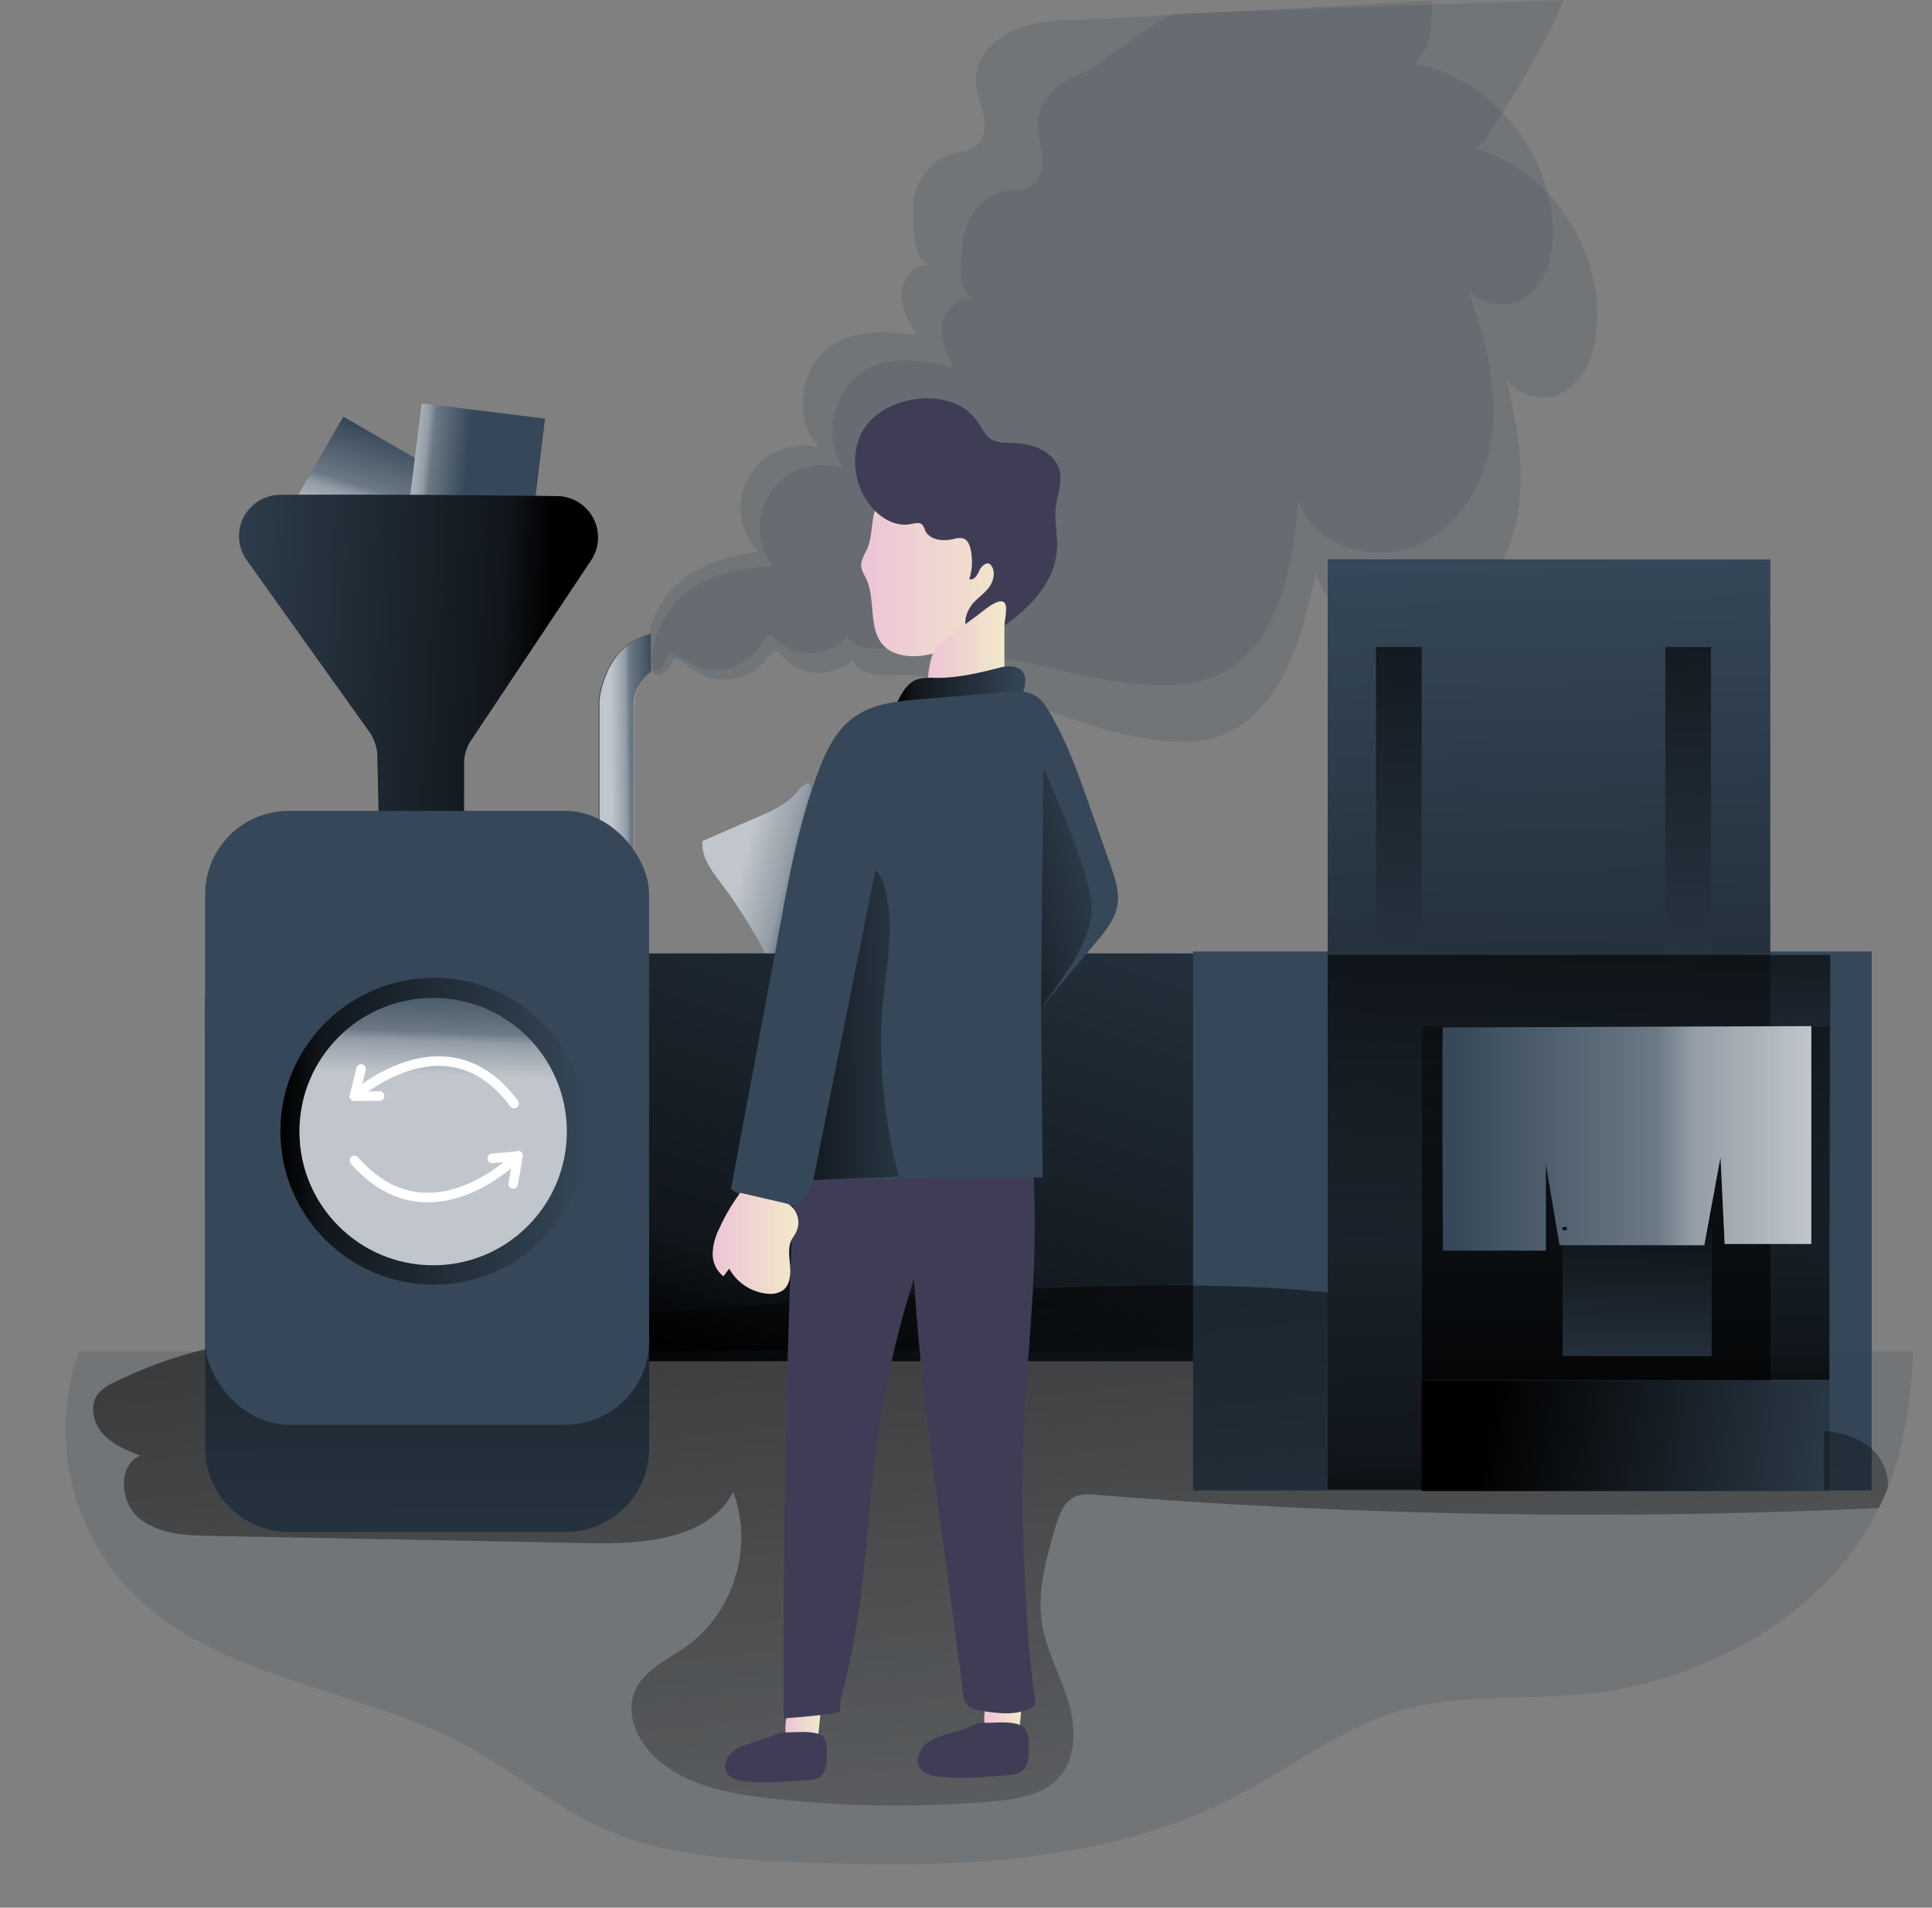 <svg id="Layer_1" data-name="Layer 1" xmlns="http://www.w3.org/2000/svg" xmlns:xlink="http://www.w3.org/1999/xlink" width="608.4" height="600.75" viewBox="0 0 608.4 600.75">
  <rect x="0" y="0" width="608.4" height="600.75" fill="#808080" stroke="none"/>
  <defs>
    <linearGradient id="linear-gradient" x1="364.14" y1="284.23" x2="323.03" y2="274.1" gradientUnits="userSpaceOnUse">
      <stop offset="0.02" stop-color="#fff" stop-opacity="0"/>
      <stop offset="0.58" stop-color="#fff" stop-opacity="0.39"/>
      <stop offset="0.68" stop-color="#fff" stop-opacity="0.68"/>
      <stop offset="1" stop-color="#fff"/>
    </linearGradient>
    <linearGradient id="linear-gradient-2" x1="295.85" y1="255.71" x2="281.49" y2="255.85" xlink:href="#linear-gradient"/>
    <linearGradient id="linear-gradient-3" x1="278.63" y1="452.85" x2="374.93" y2="169.6" gradientUnits="userSpaceOnUse">
      <stop offset="0.01"/>
      <stop offset="0.13" stop-opacity="0.69"/>
      <stop offset="1" stop-opacity="0"/>
    </linearGradient>
    <clipPath id="clip-path" transform="translate(-88.87 -2.38)">
      <path d="M114.09,348.24c.32,17.92,9.46,35.2,7.54,53-1.22,11.27-6.77,21.58-9.75,32.52a73.89,73.89,0,0,0,16.79,68.3c27.3,29.45,72.85,31.37,108.07,50.67,14.51,8,27.32,18.93,42.44,25.66,18.53,8.24,39.28,9.58,59.54,10.42,47.25,1.95,96.73,1.33,138.72-20.43,17.86-9.25,34.08-22.21,53.46-27.61,17.5-4.88,36.06-3.16,54.17-4.62,41.73-3.37,83.91-27.28,98.75-66.42,6.66-17.56,7.49-36.71,8.24-55.48,2.21-54.71,4.08-111.38-16.59-162.07-6.9-16.92-16.27-33-20.27-50.83-5.78-25.78.14-53.06-5.26-78.92-.82-3.94-2-8-4.65-11-3.59-4.06-9.19-5.51-14.17-7.66-27.66-11.92-37.33-45.73-57.56-68C551,10.9,515.39,1.32,481.88,2.89s-65.7,12.9-97.33,24.1L200.18,92.34C191,95.61,181.41,99.08,174.49,106c-5.83,5.82-9.25,13.57-12.2,21.26a245.81,245.81,0,0,0-14.75,119.49C151.91,283.5,113.4,311,114.09,348.24Z" fill="none"/>
    </clipPath>
    <linearGradient id="linear-gradient-4" x1="374.12" y1="225.7" x2="427.73" y2="692.37" xlink:href="#linear-gradient-3"/>
    <linearGradient id="linear-gradient-5" x1="211.61" y1="137.83" x2="202.04" y2="169.74" gradientTransform="translate(245.46 -92.81) rotate(60)" xlink:href="#linear-gradient"/>
    <linearGradient id="linear-gradient-6" x1="235.55" y1="158.37" x2="215.09" y2="156.31" gradientTransform="translate(366.07 -96.79) rotate(82.97)" xlink:href="#linear-gradient"/>
    <linearGradient id="linear-gradient-7" x1="336.19" y1="544.5" x2="347.5" y2="544.5" gradientUnits="userSpaceOnUse">
      <stop offset="0" stop-color="#ecc4d7"/>
      <stop offset="0.42" stop-color="#efd4d1"/>
      <stop offset="1" stop-color="#f2eac9"/>
    </linearGradient>
    <linearGradient id="linear-gradient-8" x1="398.8" y1="541.11" x2="411" y2="541.11" xlink:href="#linear-gradient-7"/>
    <linearGradient id="linear-gradient-9" x1="492.4" y1="500.45" x2="484.03" y2="176.9" xlink:href="#linear-gradient-3"/>
    <linearGradient id="linear-gradient-10" x1="500.28" y1="270.69" x2="496.89" y2="393.55" xlink:href="#linear-gradient-3"/>
    <linearGradient id="linear-gradient-11" x1="360.05" y1="417.41" x2="410.61" y2="417.41" gradientTransform="matrix(1, 0, 0, -1, 0, 598)" xlink:href="#linear-gradient-7"/>
    <linearGradient id="linear-gradient-12" x1="381.26" y1="389.89" x2="405.71" y2="389.89" gradientTransform="matrix(1, 0, 0, -1, 0, 598)" xlink:href="#linear-gradient-7"/>
    <linearGradient id="linear-gradient-13" x1="371.29" y1="222.44" x2="411.75" y2="222.44" xlink:href="#linear-gradient-3"/>
    <linearGradient id="linear-gradient-14" x1="313.27" y1="204.06" x2="340.34" y2="204.06" gradientTransform="matrix(1, 0, 0, -1, 0, 598)" xlink:href="#linear-gradient-7"/>
    <linearGradient id="linear-gradient-15" x1="260.62" y1="236.39" x2="138.14" y2="229.64" xlink:href="#linear-gradient-3"/>
    <linearGradient id="linear-gradient-16" x1="223.71" y1="301.87" x2="222.58" y2="590.19" xlink:href="#linear-gradient-3"/>
    <linearGradient id="linear-gradient-17" x1="88.3" y1="356.25" x2="184.9" y2="356.25" xlink:href="#linear-gradient-3"/>
    <linearGradient id="linear-gradient-18" x1="138.14" y1="305.93" x2="137.01" y2="338.59" xlink:href="#linear-gradient"/>
    <linearGradient id="linear-gradient-19" x1="443" y1="160.12" x2="437.09" y2="377.2" xlink:href="#linear-gradient-3"/>
    <linearGradient id="linear-gradient-20" x1="534.23" y1="155.47" x2="528.32" y2="372.55" xlink:href="#linear-gradient-3"/>
    <linearGradient id="linear-gradient-21" x1="510.51" y1="455.7" x2="515.02" y2="214.68" xlink:href="#linear-gradient-3"/>
    <linearGradient id="linear-gradient-22" x1="516.02" y1="379.94" x2="514.33" y2="461.59" xlink:href="#linear-gradient-3"/>
    <linearGradient id="linear-gradient-23" x1="543.09" y1="360.87" x2="659.27" y2="360.87" xlink:href="#linear-gradient"/>
    <linearGradient id="linear-gradient-24" x1="465.43" y1="444.81" x2="708.88" y2="483.16" gradientUnits="userSpaceOnUse">
      <stop offset="0.01"/>
      <stop offset="0.46" stop-opacity="0.18"/>
      <stop offset="0.52" stop-opacity="0.13"/>
      <stop offset="1" stop-opacity="0"/>
    </linearGradient>
    <linearGradient id="linear-gradient-25" x1="332.24" y1="325.56" x2="388.84" y2="324.72" xlink:href="#linear-gradient-3"/>
    <linearGradient id="linear-gradient-26" x1="385.17" y1="291.41" x2="444.52" y2="273.86" xlink:href="#linear-gradient-3"/>
  </defs>
  <title>Convert</title>
  <path d="M347.06,270.7c1.69-9.29-2.89-21.08-2.89-21.08-.9-1.3-2.8.2-3.8,1.5-3.2,4.3-8.4,6.6-13.3,8.7-5.7,2.5-11.3,4.9-17,7.4-.5,5,2.9,9.4,5.9,13.4a159.69,159.69,0,0,1,15.7,25.6S345.37,280,347.06,270.7Z" transform="translate(-88.87 -2.38)" fill="#354758"/>
  <path d="M347.06,270.7c1.69-9.29-2.89-21.08-2.89-21.08-.9-1.3-2.8.2-3.8,1.5-3.2,4.3-8.4,6.6-13.3,8.7-5.7,2.5-11.3,4.9-17,7.4-.5,5,2.9,9.4,5.9,13.4a159.69,159.69,0,0,1,15.7,25.6S345.37,280,347.06,270.7Z" transform="translate(-88.87 -2.38)" opacity="0.69" fill="url(#linear-gradient)" style="isolation: isolate"/>
  <path d="M277.37,294.9v-72s1.6-17.6,16.5-20.9v11.9s-5.5,4-5.5,10.1v82.4S280.67,319,277.37,294.9Z" transform="translate(-88.87 -2.38)" fill="#354758"/>
  <path d="M277.65,294.83v-72s1.6-17.6,16.5-20.9v11.9s-5.5,4-5.5,10.1v82.4S281,318.93,277.65,294.83Z" transform="translate(-88.87 -2.38)" opacity="0.69" fill="url(#linear-gradient-2)" style="isolation: isolate"/>
  <rect x="197.37" y="300.25" width="222.63" height="128.4" fill="#354758"/>
  <rect x="197.37" y="300.25" width="222.63" height="128.4" fill="url(#linear-gradient-3)"/>
  <rect x="375.7" y="299.65" width="213.7" height="169.71" fill="#354758"/>
  <g clip-path="url(#clip-path)">
    <rect y="425.55" width="608.4" height="175.2" fill="#354758" opacity="0.18" style="isolation: isolate"/>
    <path d="M124.79,437.74a14,14,0,0,0-5,3.56c-2.82,3.62-1.62,9.17,1.44,12.58s7.49,5.21,11.76,6.89c-7.18,3.2-6.36,14.68-.33,19.71s14.56,5.42,22.42,5.57L275,488.35c16.74.32,36.94-1.27,44.75-16.08,6.5,17,.19,37.93-14.59,48.48-6,4.27-13.52,7.43-16.37,14.19-3.08,7.32.93,15.95,6.83,21.26,9.44,8.49,22.71,11,35.32,12.45a348.77,348.77,0,0,0,70.7,1c7.45-.66,15.57-1.89,20.61-7.41,5.78-6.34,5.45-16.2,2.92-24.39S418.3,522,417,513.53c-1.59-10.16,1.35-20.42,4.25-30.28,1.09-3.72,2.54-7.87,6.07-9.5,2.12-1,4.57-.8,6.9-.62a1944,1944,0,0,0,246.37,4.14c5.45-5.43,2.47-15.45-3.84-19.85s-14.49-4.77-22.17-5.07c-71.36-2.77-76.11-34.77-147-42.84S299.33,417.19,228,419.7C193,420.92,156.65,421.75,124.79,437.74Z" transform="translate(-88.87 -2.38)" fill="url(#linear-gradient-4)"/>
  </g>
  <rect x="177.96" y="144.58" width="50.3" height="43.2" transform="translate(-131.23 256.6) rotate(-60)" fill="#354758"/>
  <rect x="177.96" y="144.58" width="50.3" height="43.2" transform="translate(-131.23 256.6) rotate(-60)" opacity="0.69" fill="url(#linear-gradient-5)" style="isolation: isolate"/>
  <rect x="210.77" y="139" width="54" height="39.2" transform="translate(-37.61 372.79) rotate(-82.97)" fill="#354758"/>
  <rect x="210.77" y="139" width="54" height="39.2" transform="translate(-37.61 372.79) rotate(-82.97)" opacity="0.69" fill="url(#linear-gradient-6)" style="isolation: isolate"/>
  <path d="M337.07,540a2.69,2.69,0,0,1,.5-1.5,2.56,2.56,0,0,1,1.9-.8,16.84,16.84,0,0,1,6.7.3,1.64,1.64,0,0,1,1.2.7,1.73,1.73,0,0,1,.1,1c-.3,3.4-.7,6.7-1,10.1a.73.73,0,0,1-.2.6c-.2.3-.5.3-.8.4a13.21,13.21,0,0,1-4.8.6C334.07,550.92,336.57,544.42,337.07,540Z" transform="translate(-88.87 -2.38)" fill="url(#linear-gradient-7)"/>
  <path d="M399.77,536.32a4.8,4.8,0,0,1,.5-1.7,3.08,3.08,0,0,1,2-.9,18,18,0,0,1,7.3.3,1.65,1.65,0,0,1,1.3.8c.2.3.1.7.1,1.1-.4,3.7-.7,7.4-1.1,11.1,0,.2,0,.5-.2.6a1,1,0,0,1-.9.4,18.82,18.82,0,0,1-5.3.7C396.47,548.22,399.27,541.12,399.77,536.32Z" transform="translate(-88.87 -2.38)" fill="url(#linear-gradient-8)"/>
  <path d="M338.67,380.52q-3.45,81.45-3,163c3.3-.2,16.61-1.36,17.31-2s.4-3.1.6-3.9c12.1-44.3,5-75.5,23.09-132.54,3.1,45.2,6.9,63.5,15.6,131.5a5.19,5.19,0,0,0,1.6,3.1,7.94,7.94,0,0,0,3.7,1.4c5.1.8,10.6,1.6,15.3-.5a3.33,3.33,0,0,0,1.9-1.6,3.75,3.75,0,0,0,0-2.1c-2.3-12.4-3.9-47.7-3.9-62.7,0-45.8,6-65.3,3-111-.8-11.7-2.1-23.6-.4-35.2-4.1-9.2-15.9-10.7-25.9-10.9a43,43,0,0,0-12.4,1.4c-11.7,3.3-20.3,13.1-28.2,22.3-2.3,2.7-4.6,5.4-5.8,8.7s-1.2,7-1.3,10.6C339.67,367.82,339,372.82,338.67,380.52Z" transform="translate(-88.87 -2.38)" fill="#3f3d56"/>
  <path d="M428.67,8.62c-7.1.2-14.3.4-20.8,3.3s-12,9.1-11.7,16.2c.1,3.8,1.8,7.3,2.5,11s-.1,8.2-3.4,10c-1.6.9-3.4,1-5.2,1.3a17.48,17.48,0,0,0-13.5,16.2c-.1,7.6-1,18,6.4,19.7-4.6-1.9-9.7,2.8-10.2,7.7s2.1,9.6,4.7,13.9c-8.7-1.1-18.1-1.8-25.7,2.6-11,6.3-13.6,23.5-5,32.8a19.7,19.7,0,0,0-19.2,32.7c-9.2,1.4-18.6,4.1-25.5,10.3s-11.86,18.63-8.36,27.23c5.49,1.26,4.36-6.13,6.86-5.33s4.6,2.5,6.9,3.6c7.3,3.6,17.1.5,21-6.5.7-1.2,1.6-2.8,3-2.6a3.9,3.9,0,0,1,2,1.3c5.9,5.8,16.9,5.2,22.1-1.2,2.5,4.4,8.8,4.2,13.8,3.4,22-3.4,57.3,10.5,79.5,11.7,7.6.4,15.4.4,22.4-2.5,20-8.1,24.7-33.8,26.4-55.4,5.1,14.9,25.6,20.5,39.6,13.2s21.4-23.7,21.9-39.5-4.6-31.2-10.2-45.9c-.2,9.1,13.1,13.4,20.5,8.1s9.1-15.7,8.2-24.7c-2.5-26-25.3-49.9-51.4-49.2,4.6,3.2,8,1.8,10.8-3s2.8-10.8,2.7-16.4" transform="translate(-88.87 -2.38)" fill="#354758" opacity="0.18" style="isolation: isolate"/>
  <path d="M461.09,6.6c-7.08-.53-25.2,16.87-32,19.08s-12.88,7.82-13.31,14.91c-.29,3.79,1,7.45,1.36,11.2s-.95,8.15-4.41,9.6c-1.69.73-3.49.64-5.31.76a17.49,17.49,0,0,0-15.1,14.72c-.88,7.55-2.84,17.8,4.34,20.25-4.38-2.36-9.93,1.79-10.93,6.61s1.1,9.77,3.24,14.31c-8.54-2-17.82-3.65-25.83-.06-11.59,5.14-15.95,22-8.35,32.12a19.69,19.69,0,0,0-22.46,30.55c-9.3.44-18.93,2.16-26.43,7.62s-13.72,17.3-11.12,26.21c5.33,1.83,5-5.64,7.38-4.58s4.31,3,6.49,4.29c6.89,4.33,17,2.26,21.56-4.31.82-1.12,1.88-2.62,3.25-2.27a3.9,3.9,0,0,1,1.85,1.49c5.28,6.38,16.28,6.92,22.11,1.09,2,4.63,8.32,5.08,13.38,4.8,22.23-1.12,55.91,16.34,77.87,19.82,7.52,1.18,15.28,2,22.54-.18,20.73-6,28.05-31.08,32-52.39,3.54,15.34,23.35,23,38,17.2s23.73-21.37,25.85-37-1.36-31.5-5.42-46.7c-1.14,9,11.65,14.68,19.56,10.17s10.66-14.68,10.69-23.73c.19-26.12-20-52.24-46.06-54.23,4.25,3.66,7.77,2.62,11-1.87S580.56,8,581,2.38" transform="translate(-88.87 -2.38)" fill="#354758" opacity="0.18" style="isolation: isolate"/>
  <rect x="418.1" y="176.15" width="139.4" height="292.93" fill="#354758"/>
  <rect x="418.1" y="176.15" width="139.4" height="292.93" fill="url(#linear-gradient-9)"/>
  <rect x="418.1" y="300.71" width="158.25" height="161.31" fill="url(#linear-gradient-10)"/>
  <path d="M361.77,175.62c-.9,1.8-2.1,3.8-1.6,5.8a10.34,10.34,0,0,0,1.2,2.6c3.6,7,.5,17,6.3,22.2,2.6,2.3,6.3,2.9,9.7,2.8,10.2-.5,19.3-7,25.4-15.2,4.2-5.6,7.4-12.2,7.8-19.1s-2.3-14.3-7.9-18.5c-5.8-4.3-13.7-4.6-20.8-3.6-5.6.8-13,2.9-16.3,8C362.77,165,364.07,170.82,361.77,175.62Z" transform="translate(-88.87 -2.38)" fill="url(#linear-gradient-11)"/>
  <path d="M360,139.12c-3.3,7-2.1,15.7,2.5,21.9,3,4.1,8,7.4,13.1,6.4,1.3-.2,2.8-.7,3.7.2a6.08,6.08,0,0,1,.9,1.8c1.4,3.1,5.7,3.5,9,2.7a6.13,6.13,0,0,1,3-.2c1.4.5,2,2,2.3,3.4a17.65,17.65,0,0,1-.4,9.4c1.4.6,2.6-1.3,3.2-2.7s2.5-3,3.5-1.8c1.6,1.8,1.1,4.7-.2,6.7s-3.4,3.4-5,5.1c-2.6,2.7-4.1,7.8-1,10,2.6,1.8,6.1.3,8.7-1.4,9-5.8,17.6-14.3,18.4-25,.3-4.7-.9-9.4-.3-14,.5-3.6,2-7.2,1.2-10.8-.7-3.2-3.4-5.8-6.5-7.2s-6.4-1.7-9.8-1.8a12.42,12.42,0,0,1-4.8-.8c-2.3-1.2-3.4-3.9-4.9-6C388.47,123.32,365.87,126.72,360,139.12Z" transform="translate(-88.87 -2.38)" fill="#3f3d56"/>
  <path d="M405.17,199.32V214a5.58,5.58,0,0,1-.3,2.2,7.49,7.49,0,0,1-1.3,1.8c-2.6,2.7-5.5,5.6-9.3,6.3a13.31,13.31,0,0,1-9-2.3,9.75,9.75,0,0,1-3.4-3.3c-1.2-2.3-.6-5-.1-7.4a12.81,12.81,0,0,1,1.3-3.9,8.81,8.81,0,0,1,2.2-2.5c1.6-1.4,3.3-2.7,5-4,2.1-1.5,4.1-3.1,6.2-4.6,1.5-1.1,6.3-5.4,8.3-4.4C406.57,192.62,405.17,197.72,405.17,199.32Z" transform="translate(-88.87 -2.38)" fill="url(#linear-gradient-12)"/>
  <path d="M382.89,215.86a15.68,15.68,0,0,0-5.3.5c-3.1,1.2-4.8,4.4-6.3,7.4,4.9,4.8,11.1,8.8,18,8.9,6,.1,11.6-2.7,16.5-6.2a14,14,0,0,0,5.1-5.7c2.7-7-1.3-9.7-7.3-8.1C396.59,214.46,390,216,382.89,215.86Z" transform="translate(-88.87 -2.38)" fill="#354758"/>
  <path d="M382.89,215.86a15.68,15.68,0,0,0-5.3.5c-3.1,1.2-4.8,4.4-6.3,7.4,4.9,4.8,11.1,8.8,18,8.9,6,.1,11.6-2.7,16.5-6.2a14,14,0,0,0,5.1-5.7c2.7-7-1.3-9.7-7.3-8.1C396.59,214.46,390,216,382.89,215.86Z" transform="translate(-88.87 -2.38)" fill="url(#linear-gradient-13)"/>
  <path d="M438.67,275.12c-2.2-6.2-4.4-12.5-6.6-18.7-3.6-10.2-7.2-20.5-12.8-29.9-1.1-1.9-2.4-3.9-4.3-5-2.7-1.7-6.1-1.5-9.3-1.2-9.1.8-18.2,1.5-27.3,2.3-7,.6-14.3,1.3-20.1,5.3-7.2,4.9-10.5,13.7-13.3,21.9-5.1,14.7-7.8,29.6-10.6,44.9-5.1,27.4-10.2,54.7-15.3,82.1,3.6,2.4,7.3,4.9,11.5,5.8s9.2,0,11.9-3.4A16.67,16.67,0,0,0,345,374l72.2-.83-.49-53.47.09-.1c5.8-6.9,11.6-13.7,17.3-20.6,3-3.5,6-7.3,6.7-11.8C441.37,283.12,440,279,438.67,275.12ZM361.27,328l0,.05C361.05,327.82,361,327.73,361.27,328Z" transform="translate(-88.87 -2.38)" fill="#354758"/>
  <path d="M361.27,328l0,.05C361.05,327.82,361,327.73,361.27,328Z" transform="translate(-88.87 -2.38)" fill="#354758"/>
  <path d="M322,378a57.88,57.88,0,0,0-6.5,11,18.79,18.79,0,0,0-2.2,8,8.83,8.83,0,0,0,3.4,7.3l1.8-2.4a15.42,15.42,0,0,0,12.2,7.9,7.29,7.29,0,0,0,4.6-1c2.3-1.6,2.6-4.9,2.4-7.6s-.8-5.7.4-8.3c.5-1,1.2-1.8,1.6-2.8a6.87,6.87,0,0,0-2.7-8.6" transform="translate(-88.87 -2.38)" fill="url(#linear-gradient-14)"/>
  <path d="M336.17,547.92a7.57,7.57,0,0,0-1.5.1,6.19,6.19,0,0,0-1.9.7c-2.9,1.3-6,2-9,3.1a11.67,11.67,0,0,0-5.3,3.3c-1.3,1.7-1.7,4.2-.5,5.9,1.1,1.5,3.1,2,5,2.3a73.86,73.86,0,0,0,13.3.1c2-.1,4-.2,6.1-.4,1.8-.1,3.7-.3,5-1.4,1.6-1.4,1.9-3.7,1.9-5.9s.3-6-2.1-7.1C344.07,547.32,339.27,548,336.17,547.92Z" transform="translate(-88.87 -2.38)" fill="#3f3d56"/>
  <path d="M398.77,544.92a9.7,9.7,0,0,0-1.7.1,9,9,0,0,0-2.1.8c-3.2,1.5-6.6,2.2-9.9,3.3-2.2.8-4.4,1.8-5.8,3.7s-1.9,4.6-.6,6.5c1.2,1.7,3.4,2.2,5.4,2.5a71.2,71.2,0,0,0,14.6.1c2.2-.1,4.4-.3,6.6-.4,1.9-.1,4-.3,5.5-1.5,1.8-1.5,2.1-4.1,2.1-6.4,0-2.5.3-6.5-2.4-7.8C407.47,544.22,402.17,545,398.77,544.92Z" transform="translate(-88.87 -2.38)" fill="#3f3d56"/>
  <path d="M177,158.22c24.9-.2,62.8.1,87.3.4a13,13,0,0,1,10.7,20.2l-37.8,56.7a13,13,0,0,0-2.2,7.2v56.5a13,13,0,0,1-13,13h0a13,13,0,0,1-13-12.7l-1.3-59.2a13.8,13.8,0,0,0-2.4-7.3l-38.7-54.2A13,13,0,0,1,177,158.22Z" transform="translate(-88.87 -2.38)" fill="#354758"/>
  <path d="M177,158.22c24.9-.2,62.8.1,87.3.4a13,13,0,0,1,10.7,20.2l-37.8,56.7a13,13,0,0,0-2.2,7.2v56.5a13,13,0,0,1-13,13h0a13,13,0,0,1-13-12.7l-1.3-59.2a13.8,13.8,0,0,0-2.4-7.3l-38.7-54.2A13,13,0,0,1,177,158.22Z" transform="translate(-88.87 -2.38)" fill="url(#linear-gradient-15)"/>
  <path d="M267,484.82h-87.2a26.33,26.33,0,0,1-26.3-26.3V317.82a26.33,26.33,0,0,1,26.3-26.3H267a26.33,26.33,0,0,1,26.3,26.3v140.7A26.33,26.33,0,0,1,267,484.82Z" transform="translate(-88.87 -2.38)" fill="#354758"/>
  <path d="M267,484.82h-87.2a26.33,26.33,0,0,1-26.3-26.3V317.82a26.33,26.33,0,0,1,26.3-26.3H267a26.33,26.33,0,0,1,26.3,26.3v140.7A26.33,26.33,0,0,1,267,484.82Z" transform="translate(-88.87 -2.38)" fill="url(#linear-gradient-16)"/>
  <rect x="64.6" y="255.36" width="139.8" height="193.3" rx="26.3" fill="#354758"/>
  <circle cx="136.6" cy="356.25" r="48.3" fill="url(#linear-gradient-17)"/>
  <circle cx="136.4" cy="356.35" r="42.1" fill="#354758"/>
  <circle cx="136.4" cy="356.35" r="42.1" opacity="0.69" fill="url(#linear-gradient-18)" style="isolation: isolate"/>
  <rect x="433.3" y="203.75" width="14.4" height="96.6" fill="#354758"/>
  <rect x="524.4" y="203.75" width="14.4" height="96.6" fill="#354758"/>
  <rect x="433.3" y="203.75" width="14.4" height="96.6" fill="url(#linear-gradient-19)"/>
  <rect x="524.4" y="203.75" width="14.4" height="96.6" fill="url(#linear-gradient-20)"/>
  <rect x="447.8" y="323.25" width="128.3" height="111.3" fill="url(#linear-gradient-21)"/>
  <rect x="492.1" y="378.55" width="46.9" height="48.5" fill="#354758"/>
  <rect x="492.1" y="378.55" width="46.9" height="48.5" fill="url(#linear-gradient-22)"/>
  <path d="M543.27,325.92c-.4,0,0,70.3,0,70.3h32.4v-27.3l4.3,25.6h45.6l5.1-27.7,1.3,27.3h27.3v-68.6" transform="translate(-88.87 -2.38)" fill="#354758"/>
  <path d="M543.27,325.92c-.4,0,0,70.3,0,70.3h32.4v-27.3l4.3,25.6h45.6l5.1-27.7,1.3,27.3h27.3v-68.6" transform="translate(-88.87 -2.38)" opacity="0.69" fill="url(#linear-gradient-23)" style="isolation: isolate"/>
  <rect x="450" y="434.73" width="124.4" height="34.82" fill="#354758"/>
  <rect x="447.68" y="434.73" width="128.53" height="34.82" fill="url(#linear-gradient-24)"/>
  <rect x="492.7" y="386.45" height="0.9" fill="none" stroke="#000" stroke-miterlimit="10" stroke-width="1.3"/>
  <g>
    <g>
      <path d="M250.77,351.42a1.52,1.52,0,0,1-1.21-.6c-5.63-7.64-12.35-11.89-20-12.65-14.63-1.46-28,10.45-28.11,10.57a1.5,1.5,0,0,1-2-2.23c.58-.52,14.44-12.92,30.41-11.33,8.5.85,15.94,5.51,22.11,13.85a1.5,1.5,0,0,1-.32,2.1A1.48,1.48,0,0,1,250.77,351.42Z" transform="translate(-88.87 -2.38)" fill="#fff"/>
      <path d="M200.47,349.12a1.47,1.47,0,0,1-1.17-.56,1.5,1.5,0,0,1-.29-1.29l2.1-8.6a1.5,1.5,0,0,1,2.92.71l-1.64,6.72,6-.08a1.5,1.5,0,0,1,0,3l-7.9.1Z" transform="translate(-88.87 -2.38)" fill="#fff"/>
    </g>
    <g>
      <path d="M223.6,381h-.8c-8.7-.24-16.59-4.34-23.46-12.2a1.5,1.5,0,0,1,2.26-2c6.3,7.2,13.45,11,21.28,11.17,15.14.44,27.89-12.5,28-12.63a1.5,1.5,0,1,1,2.14,2.09C252.5,368,239.64,381,223.6,381Z" transform="translate(-88.87 -2.38)" fill="#fff"/>
      <path d="M250.47,376.72a1.06,1.06,0,0,1-.25,0A1.5,1.5,0,0,1,249,375l1.18-6.88-6.17.53a1.5,1.5,0,0,1-.26-3l8.1-.7a1.51,1.51,0,0,1,1.61,1.75l-1.5,8.8A1.5,1.5,0,0,1,250.47,376.72Z" transform="translate(-88.87 -2.38)" fill="#fff"/>
    </g>
  </g>
  <path d="M361.27,328l0,.05C361.05,327.82,361,327.73,361.27,328Z" transform="translate(-88.87 -2.38)" fill="#354758"/>
  <path d="M345,374l19.55-97.59s7.51,5.25,3,36S372,372.91,372,372.91Z" transform="translate(-88.87 -2.38)" fill="url(#linear-gradient-25)"/>
  <path d="M416.68,319.72l.77-75.48s14.93,32.38,15.21,43.92S421,313.56,416.68,319.72Z" transform="translate(-88.87 -2.38)" fill="url(#linear-gradient-26)"/>
</svg>
